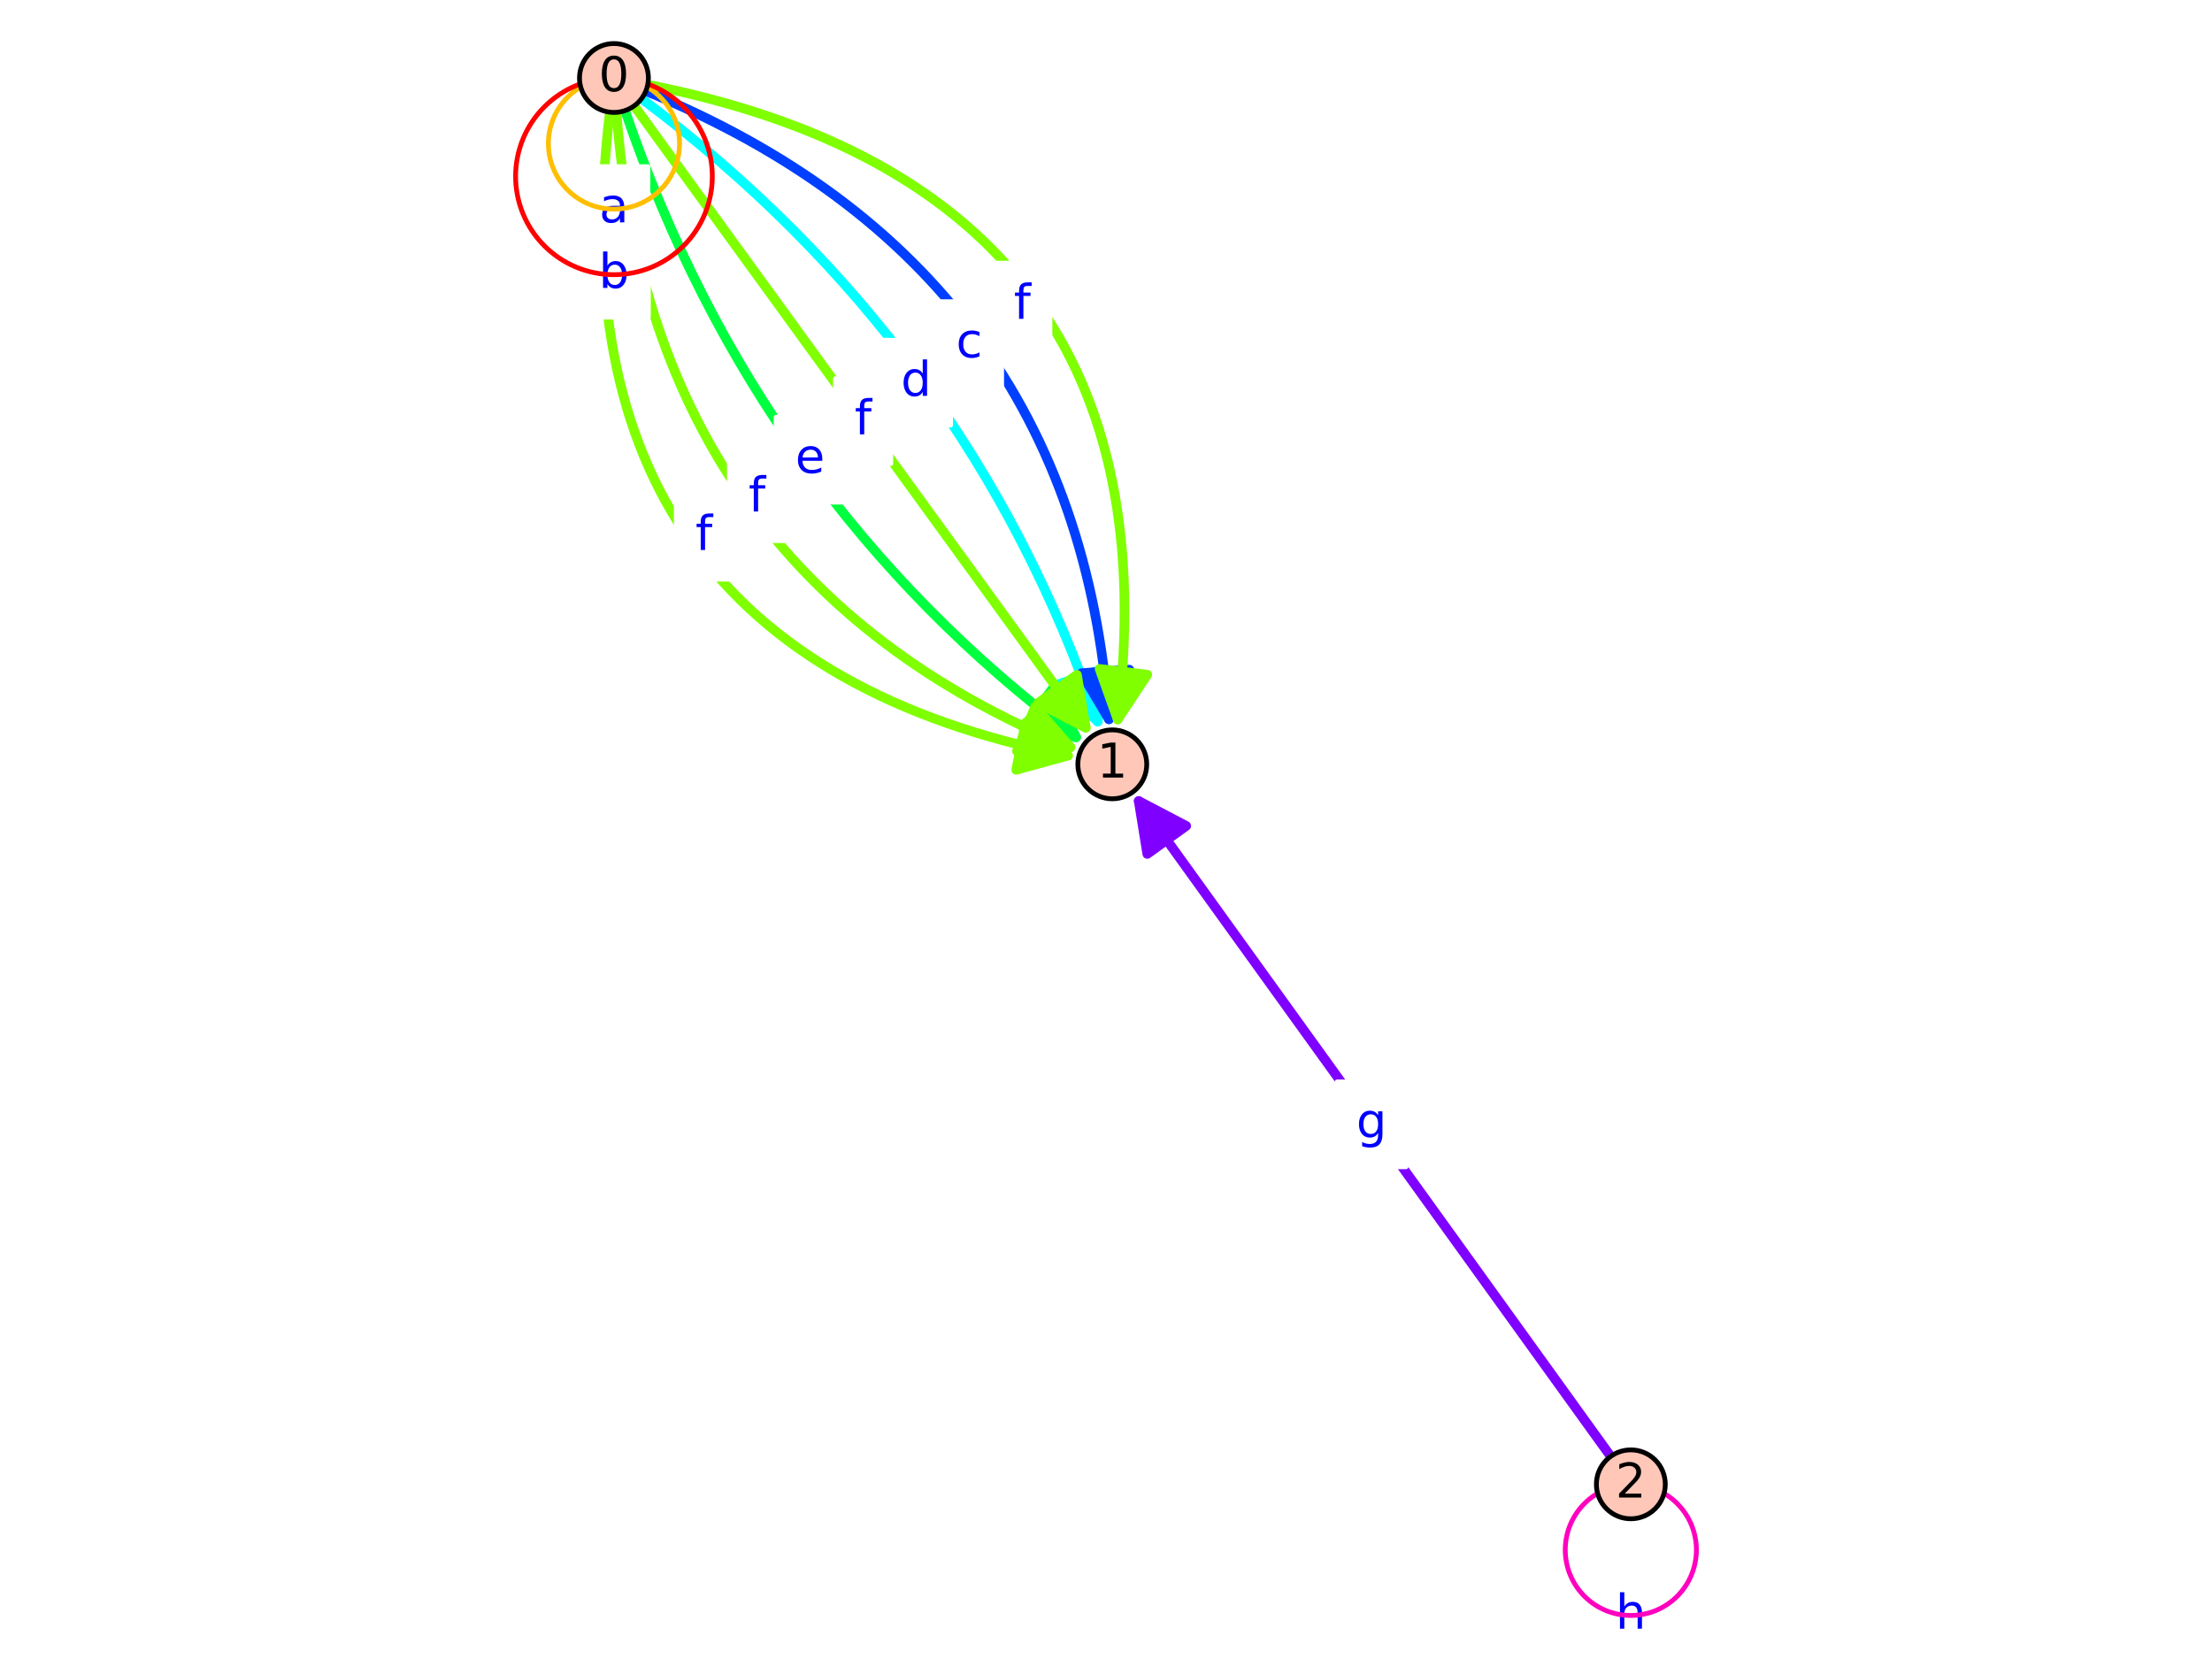 <?xml version="1.0" encoding="utf-8" standalone="no"?>
<!DOCTYPE svg PUBLIC "-//W3C//DTD SVG 1.1//EN"
  "http://www.w3.org/Graphics/SVG/1.1/DTD/svg11.dtd">
<!-- Created with matplotlib (http://matplotlib.org/) -->
<svg height="345.6pt" version="1.1" viewBox="0 0 460.8 345.6" width="460.8pt" xmlns="http://www.w3.org/2000/svg" xmlns:xlink="http://www.w3.org/1999/xlink">
 <defs>
  <style type="text/css">
*{stroke-linecap:butt;stroke-linejoin:round;}
  </style>
 </defs>
 <g id="figure_1">
  <g id="patch_1">
   <path d="M 0 345.6 
L 460.8 345.6 
L 460.8 0 
L 0 0 
z
" style="fill:#ffffff;"/>
  </g>
  <g id="axes_1">
   <g id="patch_2">
    <path d="M 102.49 343.08 
L 358.31 343.08 
L 358.31 2.52 
L 102.49 2.52 
z
" style="fill:#ffffff;"/>
   </g>
   <g id="patch_3">
    <path clip-path="url(#p96a7c35e19)" d="M 133.642 20.548 
Q 201.91 71.685 228.677 150.314 
" style="fill:none;stroke:#00ffff;stroke-linecap:round;stroke-width:2;"/>
    <path clip-path="url(#p96a7c35e19)" d="M 230.188 139.236 
L 228.677 150.314 
L 220.721 142.459 
L 230.188 139.236 
z
" style="fill:#00ffff;stroke:#00ffff;stroke-linecap:round;stroke-width:2;"/>
   </g>
   <g id="patch_4">
    <path clip-path="url(#p96a7c35e19)" d="M 130.211 23.039 
Q 157.698 103.786 224.177 153.582 
" style="fill:none;stroke:#00ff3f;stroke-linecap:round;stroke-width:2;"/>
    <path clip-path="url(#p96a7c35e19)" d="M 219.171 143.585 
L 224.177 153.582 
L 213.176 151.588 
L 219.171 143.585 
z
" style="fill:#00ff3f;stroke:#00ff3f;stroke-linecap:round;stroke-width:2;"/>
   </g>
   <g id="patch_5">
    <path clip-path="url(#p96a7c35e19)" d="M 134.538 18.967 
Q 224.016 55.634 231.013 149.838 
" style="fill:none;stroke:#003fff;stroke-linecap:round;stroke-width:2;"/>
    <path clip-path="url(#p96a7c35e19)" d="M 235.259 139.495 
L 231.013 149.838 
L 225.286 140.236 
L 235.259 139.495 
z
" style="fill:#003fff;stroke:#003fff;stroke-linecap:round;stroke-width:2;"/>
   </g>
   <g id="patch_6">
    <path clip-path="url(#p96a7c35e19)" d="M 128.43 23.402 
Q 135.592 119.836 223.001 155.655 
" style="fill:none;stroke:#7fff00;stroke-linecap:round;stroke-width:2;"/>
    <path clip-path="url(#p96a7c35e19)" d="M 215.644 147.237 
L 223.001 155.655 
L 211.852 156.49 
L 215.644 147.237 
z
" style="fill:#7fff00;stroke:#7fff00;stroke-linecap:round;stroke-width:2;"/>
   </g>
   <g id="patch_7">
    <path clip-path="url(#p96a7c35e19)" d="M 134.939 17.636 
Q 246.122 39.584 232.836 149.88 
" style="fill:none;stroke:#7fff00;stroke-linecap:round;stroke-width:2;"/>
    <path clip-path="url(#p96a7c35e19)" d="M 238.996 140.549 
L 232.836 149.88 
L 229.068 139.353 
L 238.996 140.549 
z
" style="fill:#7fff00;stroke:#7fff00;stroke-linecap:round;stroke-width:2;"/>
   </g>
   <g id="patch_8">
    <path clip-path="url(#p96a7c35e19)" d="M 127.04 23.371 
Q 113.486 135.886 222.476 157.402 
" style="fill:none;stroke:#7fff00;stroke-linecap:round;stroke-width:2;"/>
    <path clip-path="url(#p96a7c35e19)" d="M 213.634 150.56 
L 222.476 157.402 
L 211.697 160.37 
L 213.634 150.56 
z
" style="fill:#7fff00;stroke:#7fff00;stroke-linecap:round;stroke-width:2;"/>
   </g>
   <g id="matplotlib.axis_1"/>
   <g id="matplotlib.axis_2"/>
   <g id="patch_9">
    <path clip-path="url(#p96a7c35e19)" d="M 237.211 166.862 
Q 285.721 234.218 335.538 303.389 
" style="fill:none;stroke:#7f00ff;stroke-linecap:round;stroke-width:2;"/>
    <path clip-path="url(#p96a7c35e19)" d="M 238.998 177.899 
L 237.211 166.862 
L 247.113 172.055 
L 238.998 177.899 
z
" style="fill:#7f00ff;stroke:#7f00ff;stroke-linecap:round;stroke-width:2;"/>
   </g>
   <g id="patch_10">
    <path clip-path="url(#p96a7c35e19)" d="M 132.114 22.053 
Q 179.804 87.735 226.18 151.608 
" style="fill:none;stroke:#7fff00;stroke-linecap:round;stroke-width:2;"/>
    <path clip-path="url(#p96a7c35e19)" d="M 224.351 140.578 
L 226.18 151.608 
L 216.259 146.454 
L 224.351 140.578 
z
" style="fill:#7fff00;stroke:#7fff00;stroke-linecap:round;stroke-width:2;"/>
   </g>
   <g id="text_1">
    <g id="patch_11">
     <path d="M 183.683 88.549 
L 198.031 88.549 
L 198.031 70.871 
L 183.683 70.871 
z
" style="fill:#ffffff;stroke:#ffffff;stroke-linejoin:miter;"/>
    </g>
    <!-- d -->
    <defs>
     <path d="M 45.406 46.391 
L 45.406 75.984 
L 54.391 75.984 
L 54.391 0 
L 45.406 0 
L 45.406 8.203 
Q 42.578 3.328 38.25 0.953 
Q 33.938 -1.422 27.875 -1.422 
Q 17.969 -1.422 11.734 6.484 
Q 5.516 14.406 5.516 27.297 
Q 5.516 40.188 11.734 48.094 
Q 17.969 56 27.875 56 
Q 33.938 56 38.25 53.625 
Q 42.578 51.266 45.406 46.391 
z
M 14.797 27.297 
Q 14.797 17.391 18.875 11.75 
Q 22.953 6.109 30.078 6.109 
Q 37.203 6.109 41.297 11.75 
Q 45.406 17.391 45.406 27.297 
Q 45.406 37.203 41.297 42.844 
Q 37.203 48.484 30.078 48.484 
Q 22.953 48.484 18.875 42.844 
Q 14.797 37.203 14.797 27.297 
z
" id="DejaVuSans-64"/>
    </defs>
    <g style="fill:#0000ff;" transform="translate(187.683 82.469)scale(0.1 -0.1)">
     <use xlink:href="#DejaVuSans-64"/>
    </g>
   </g>
   <g id="text_2">
    <g id="patch_12">
     <path d="M 161.675 104.599 
L 175.828 104.599 
L 175.828 86.921 
L 161.675 86.921 
z
" style="fill:#ffffff;stroke:#ffffff;stroke-linejoin:miter;"/>
    </g>
    <!-- e -->
    <defs>
     <path d="M 56.203 29.594 
L 56.203 25.203 
L 14.891 25.203 
Q 15.484 15.922 20.484 11.062 
Q 25.484 6.203 34.422 6.203 
Q 39.594 6.203 44.453 7.469 
Q 49.312 8.734 54.109 11.281 
L 54.109 2.781 
Q 49.266 0.734 44.188 -0.344 
Q 39.109 -1.422 33.891 -1.422 
Q 20.797 -1.422 13.156 6.188 
Q 5.516 13.812 5.516 26.812 
Q 5.516 40.234 12.766 48.109 
Q 20.016 56 32.328 56 
Q 43.359 56 49.781 48.891 
Q 56.203 41.797 56.203 29.594 
z
M 47.219 32.234 
Q 47.125 39.594 43.094 43.984 
Q 39.062 48.391 32.422 48.391 
Q 24.906 48.391 20.391 44.141 
Q 15.875 39.891 15.188 32.172 
z
" id="DejaVuSans-65"/>
    </defs>
    <g style="fill:#0000ff;" transform="translate(165.675 98.52)scale(0.1 -0.1)">
     <use xlink:href="#DejaVuSans-65"/>
    </g>
   </g>
   <g id="text_3">
    <g id="patch_13">
     <path d="M 195.161 80.524 
L 208.659 80.524 
L 208.659 62.846 
L 195.161 62.846 
z
" style="fill:#ffffff;stroke:#ffffff;stroke-linejoin:miter;"/>
    </g>
    <!-- c -->
    <defs>
     <path d="M 48.781 52.594 
L 48.781 44.188 
Q 44.969 46.297 41.141 47.344 
Q 37.312 48.391 33.406 48.391 
Q 24.656 48.391 19.812 42.844 
Q 14.984 37.312 14.984 27.297 
Q 14.984 17.281 19.812 11.734 
Q 24.656 6.203 33.406 6.203 
Q 37.312 6.203 41.141 7.25 
Q 44.969 8.297 48.781 10.406 
L 48.781 2.094 
Q 45.016 0.344 40.984 -0.531 
Q 36.969 -1.422 32.422 -1.422 
Q 20.062 -1.422 12.781 6.344 
Q 5.516 14.109 5.516 27.297 
Q 5.516 40.672 12.859 48.328 
Q 20.219 56 33.016 56 
Q 37.156 56 41.109 55.141 
Q 45.062 54.297 48.781 52.594 
z
" id="DejaVuSans-63"/>
    </defs>
    <g style="fill:#0000ff;" transform="translate(199.161 74.444)scale(0.1 -0.1)">
     <use xlink:href="#DejaVuSans-63"/>
    </g>
   </g>
   <g id="text_4">
    <g id="patch_14">
     <path d="M 151.938 112.625 
L 163.458 112.625 
L 163.458 94.947 
L 151.938 94.947 
z
" style="fill:#ffffff;stroke:#ffffff;stroke-linejoin:miter;"/>
    </g>
    <!-- f -->
    <defs>
     <path d="M 37.109 75.984 
L 37.109 68.5 
L 28.516 68.5 
Q 23.688 68.5 21.797 66.547 
Q 19.922 64.594 19.922 59.516 
L 19.922 54.688 
L 34.719 54.688 
L 34.719 47.703 
L 19.922 47.703 
L 19.922 0 
L 10.891 0 
L 10.891 47.703 
L 2.297 47.703 
L 2.297 54.688 
L 10.891 54.688 
L 10.891 58.5 
Q 10.891 67.625 15.141 71.797 
Q 19.391 75.984 28.609 75.984 
z
" id="DejaVuSans-66"/>
    </defs>
    <g style="fill:#0000ff;" transform="translate(155.938 106.545)scale(0.1 -0.1)">
     <use xlink:href="#DejaVuSans-66"/>
    </g>
   </g>
   <g id="text_5">
    <g id="patch_15">
     <path d="M 207.203 72.498 
L 218.723 72.498 
L 218.723 54.82 
L 207.203 54.82 
z
" style="fill:#ffffff;stroke:#ffffff;stroke-linejoin:miter;"/>
    </g>
    <!-- f -->
    <g style="fill:#0000ff;" transform="translate(211.203 66.419)scale(0.1 -0.1)">
     <use xlink:href="#DejaVuSans-66"/>
    </g>
   </g>
   <g id="text_6">
    <g id="patch_16">
     <path d="M 140.885 120.65 
L 152.406 120.65 
L 152.406 102.972 
L 140.885 102.972 
z
" style="fill:#ffffff;stroke:#ffffff;stroke-linejoin:miter;"/>
    </g>
    <!-- f -->
    <g style="fill:#0000ff;" transform="translate(144.885 114.57)scale(0.1 -0.1)">
     <use xlink:href="#DejaVuSans-66"/>
    </g>
   </g>
   <g id="text_7">
    <g id="patch_17">
     <path d="M 120.834 52.403 
L 134.962 52.403 
L 134.962 34.725 
L 120.834 34.725 
z
" style="fill:#ffffff;stroke:#ffffff;stroke-linejoin:miter;"/>
    </g>
    <!-- a -->
    <defs>
     <path d="M 34.281 27.484 
Q 23.391 27.484 19.188 25 
Q 14.984 22.516 14.984 16.5 
Q 14.984 11.719 18.141 8.906 
Q 21.297 6.109 26.703 6.109 
Q 34.188 6.109 38.703 11.406 
Q 43.219 16.703 43.219 25.484 
L 43.219 27.484 
z
M 52.203 31.203 
L 52.203 0 
L 43.219 0 
L 43.219 8.297 
Q 40.141 3.328 35.547 0.953 
Q 30.953 -1.422 24.312 -1.422 
Q 15.922 -1.422 10.953 3.297 
Q 6 8.016 6 15.922 
Q 6 25.141 12.172 29.828 
Q 18.359 34.516 30.609 34.516 
L 43.219 34.516 
L 43.219 35.406 
Q 43.219 41.609 39.141 45 
Q 35.062 48.391 27.688 48.391 
Q 23 48.391 18.547 47.266 
Q 14.109 46.141 10.016 43.891 
L 10.016 52.203 
Q 14.938 54.109 19.578 55.047 
Q 24.219 56 28.609 56 
Q 40.484 56 46.344 49.844 
Q 52.203 43.703 52.203 31.203 
z
" id="DejaVuSans-61"/>
    </defs>
    <g style="fill:#0000ff;" transform="translate(124.834 46.323)scale(0.1 -0.1)">
     <use xlink:href="#DejaVuSans-61"/>
    </g>
   </g>
   <g id="text_8">
    <g id="patch_18">
     <path d="M 120.724 66.062 
L 135.072 66.062 
L 135.072 48.384 
L 120.724 48.384 
z
" style="fill:#ffffff;stroke:#ffffff;stroke-linejoin:miter;"/>
    </g>
    <!-- b -->
    <defs>
     <path d="M 48.688 27.297 
Q 48.688 37.203 44.609 42.844 
Q 40.531 48.484 33.406 48.484 
Q 26.266 48.484 22.188 42.844 
Q 18.109 37.203 18.109 27.297 
Q 18.109 17.391 22.188 11.75 
Q 26.266 6.109 33.406 6.109 
Q 40.531 6.109 44.609 11.75 
Q 48.688 17.391 48.688 27.297 
z
M 18.109 46.391 
Q 20.953 51.266 25.266 53.625 
Q 29.594 56 35.594 56 
Q 45.562 56 51.781 48.094 
Q 58.016 40.188 58.016 27.297 
Q 58.016 14.406 51.781 6.484 
Q 45.562 -1.422 35.594 -1.422 
Q 29.594 -1.422 25.266 0.953 
Q 20.953 3.328 18.109 8.203 
L 18.109 0 
L 9.078 0 
L 9.078 75.984 
L 18.109 75.984 
z
" id="DejaVuSans-62"/>
    </defs>
    <g style="fill:#0000ff;" transform="translate(124.724 59.983)scale(0.1 -0.1)">
     <use xlink:href="#DejaVuSans-62"/>
    </g>
   </g>
   <g id="text_9">
    <g id="patch_19">
     <path d="M 332.563 345.37 
L 346.9 345.37 
L 346.9 327.692 
L 332.563 327.692 
z
" style="fill:#ffffff;stroke:#ffffff;stroke-linejoin:miter;"/>
    </g>
    <!-- h -->
    <defs>
     <path d="M 54.891 33.016 
L 54.891 0 
L 45.906 0 
L 45.906 32.719 
Q 45.906 40.484 42.875 44.328 
Q 39.844 48.188 33.797 48.188 
Q 26.516 48.188 22.312 43.547 
Q 18.109 38.922 18.109 30.906 
L 18.109 0 
L 9.078 0 
L 9.078 75.984 
L 18.109 75.984 
L 18.109 46.188 
Q 21.344 51.125 25.703 53.562 
Q 30.078 56 35.797 56 
Q 45.219 56 50.047 50.172 
Q 54.891 44.344 54.891 33.016 
z
" id="DejaVuSans-68"/>
    </defs>
    <g style="fill:#0000ff;" transform="translate(336.563 339.29)scale(0.1 -0.1)">
     <use xlink:href="#DejaVuSans-68"/>
    </g>
   </g>
   <g id="text_10">
    <g id="patch_20">
     <path d="M 278.547 243.058 
L 292.895 243.058 
L 292.895 225.379 
L 278.547 225.379 
z
" style="fill:#ffffff;stroke:#ffffff;stroke-linejoin:miter;"/>
    </g>
    <!-- g -->
    <defs>
     <path d="M 45.406 27.984 
Q 45.406 37.75 41.375 43.109 
Q 37.359 48.484 30.078 48.484 
Q 22.859 48.484 18.828 43.109 
Q 14.797 37.75 14.797 27.984 
Q 14.797 18.266 18.828 12.891 
Q 22.859 7.516 30.078 7.516 
Q 37.359 7.516 41.375 12.891 
Q 45.406 18.266 45.406 27.984 
z
M 54.391 6.781 
Q 54.391 -7.172 48.188 -13.984 
Q 42 -20.797 29.203 -20.797 
Q 24.469 -20.797 20.266 -20.094 
Q 16.062 -19.391 12.109 -17.922 
L 12.109 -9.188 
Q 16.062 -11.328 19.922 -12.344 
Q 23.781 -13.375 27.781 -13.375 
Q 36.625 -13.375 41.016 -8.766 
Q 45.406 -4.156 45.406 5.172 
L 45.406 9.625 
Q 42.625 4.781 38.281 2.391 
Q 33.938 0 27.875 0 
Q 17.828 0 11.672 7.656 
Q 5.516 15.328 5.516 27.984 
Q 5.516 40.672 11.672 48.328 
Q 17.828 56 27.875 56 
Q 33.938 56 38.281 53.609 
Q 42.625 51.219 45.406 46.391 
L 45.406 54.688 
L 54.391 54.688 
z
" id="DejaVuSans-67"/>
    </defs>
    <g style="fill:#0000ff;" transform="translate(282.547 236.978)scale(0.1 -0.1)">
     <use xlink:href="#DejaVuSans-67"/>
    </g>
   </g>
   <g id="text_11">
    <g id="patch_21">
     <path d="M 174.044 96.574 
L 185.564 96.574 
L 185.564 78.896 
L 174.044 78.896 
z
" style="fill:#ffffff;stroke:#ffffff;stroke-linejoin:miter;"/>
    </g>
    <!-- f -->
    <g style="fill:#0000ff;" transform="translate(178.044 90.494)scale(0.1 -0.1)">
     <use xlink:href="#DejaVuSans-66"/>
    </g>
   </g>
   <g id="patch_22">
    <path clip-path="url(#p96a7c35e19)" d="M 127.898 43.564 
C 131.52 43.564 134.995 42.125 137.556 39.563 
C 140.118 37.002 141.557 33.527 141.557 29.905 
C 141.557 26.282 140.118 22.808 137.556 20.246 
C 134.995 17.685 131.52 16.246 127.898 16.246 
C 124.275 16.246 120.801 17.685 118.239 20.246 
C 115.678 22.808 114.239 26.282 114.239 29.905 
C 114.239 33.527 115.678 37.002 118.239 39.563 
C 120.801 42.125 124.275 43.564 127.898 43.564 
z
" style="fill:none;stroke:#ffbf00;stroke-linejoin:miter;"/>
   </g>
   <g id="patch_23">
    <path clip-path="url(#p96a7c35e19)" d="M 127.898 57.223 
C 133.332 57.223 138.543 55.064 142.386 51.222 
C 146.228 47.38 148.387 42.168 148.387 36.734 
C 148.387 31.301 146.228 26.089 142.386 22.247 
C 138.543 18.405 133.332 16.246 127.898 16.246 
C 122.464 16.246 117.252 18.405 113.41 22.247 
C 109.568 26.089 107.409 31.301 107.409 36.734 
C 107.409 42.168 109.568 47.38 113.41 51.222 
C 117.252 55.064 122.464 57.223 127.898 57.223 
z
" style="fill:none;stroke:#ff0000;stroke-linejoin:miter;"/>
   </g>
   <g id="patch_24">
    <path clip-path="url(#p96a7c35e19)" d="M 339.732 336.531 
C 343.354 336.531 346.829 335.092 349.39 332.53 
C 351.952 329.969 353.391 326.494 353.391 322.872 
C 353.391 319.249 351.952 315.775 349.39 313.213 
C 346.829 310.652 343.354 309.212 339.732 309.212 
C 336.109 309.212 332.635 310.652 330.073 313.213 
C 327.512 315.775 326.072 319.249 326.072 322.872 
C 326.072 326.494 327.512 329.969 330.073 332.53 
C 332.635 335.092 336.109 336.531 339.732 336.531 
z
" style="fill:none;stroke:#ff00bf;stroke-linejoin:miter;"/>
   </g>
   <g id="patch_25">
    <path d="M 127.898 23.422 
C 129.801 23.422 131.627 22.666 132.972 21.32 
C 134.318 19.974 135.074 18.149 135.074 16.246 
C 135.074 14.342 134.318 12.517 132.972 11.171 
C 131.627 9.825 129.801 9.069 127.898 9.069 
C 125.995 9.069 124.169 9.825 122.823 11.171 
C 121.478 12.517 120.721 14.342 120.721 16.246 
C 120.721 18.149 121.478 19.974 122.823 21.32 
C 124.169 22.666 125.995 23.422 127.898 23.422 
z
" style="fill:#fec7b8;stroke:#000000;stroke-linejoin:miter;"/>
   </g>
   <g id="patch_26">
    <path d="M 231.711 166.401 
C 233.614 166.401 235.439 165.645 236.785 164.299 
C 238.131 162.953 238.887 161.128 238.887 159.225 
C 238.887 157.321 238.131 155.496 236.785 154.15 
C 235.439 152.804 233.614 152.048 231.711 152.048 
C 229.807 152.048 227.982 152.804 226.636 154.15 
C 225.29 155.496 224.534 157.321 224.534 159.225 
C 224.534 161.128 225.29 162.953 226.636 164.299 
C 227.982 165.645 229.807 166.401 231.711 166.401 
z
" style="fill:#fec7b8;stroke:#000000;stroke-linejoin:miter;"/>
   </g>
   <g id="patch_27">
    <path d="M 339.732 316.389 
C 341.635 316.389 343.46 315.633 344.806 314.287 
C 346.152 312.941 346.908 311.116 346.908 309.212 
C 346.908 307.309 346.152 305.484 344.806 304.138 
C 343.46 302.792 341.635 302.036 339.732 302.036 
C 337.828 302.036 336.003 302.792 334.657 304.138 
C 333.311 305.484 332.555 307.309 332.555 309.212 
C 332.555 311.116 333.311 312.941 334.657 314.287 
C 336.003 315.633 337.828 316.389 339.732 316.389 
z
" style="fill:#fec7b8;stroke:#000000;stroke-linejoin:miter;"/>
   </g>
   <g id="text_12">
    <!-- 0 -->
    <defs>
     <path d="M 31.781 66.406 
Q 24.172 66.406 20.328 58.906 
Q 16.5 51.422 16.5 36.375 
Q 16.5 21.391 20.328 13.891 
Q 24.172 6.391 31.781 6.391 
Q 39.453 6.391 43.281 13.891 
Q 47.125 21.391 47.125 36.375 
Q 47.125 51.422 43.281 58.906 
Q 39.453 66.406 31.781 66.406 
z
M 31.781 74.219 
Q 44.047 74.219 50.516 64.516 
Q 56.984 54.828 56.984 36.375 
Q 56.984 17.969 50.516 8.266 
Q 44.047 -1.422 31.781 -1.422 
Q 19.531 -1.422 13.062 8.266 
Q 6.594 17.969 6.594 36.375 
Q 6.594 54.828 13.062 64.516 
Q 19.531 74.219 31.781 74.219 
z
" id="DejaVuSans-30"/>
    </defs>
    <g transform="translate(124.717 19.005)scale(0.1 -0.1)">
     <use xlink:href="#DejaVuSans-30"/>
    </g>
   </g>
   <g id="text_13">
    <!-- 1 -->
    <defs>
     <path d="M 12.406 8.297 
L 28.516 8.297 
L 28.516 63.922 
L 10.984 60.406 
L 10.984 69.391 
L 28.422 72.906 
L 38.281 72.906 
L 38.281 8.297 
L 54.391 8.297 
L 54.391 0 
L 12.406 0 
z
" id="DejaVuSans-31"/>
    </defs>
    <g transform="translate(228.529 161.984)scale(0.1 -0.1)">
     <use xlink:href="#DejaVuSans-31"/>
    </g>
   </g>
   <g id="text_14">
    <!-- 2 -->
    <defs>
     <path d="M 19.188 8.297 
L 53.609 8.297 
L 53.609 0 
L 7.328 0 
L 7.328 8.297 
Q 12.938 14.109 22.625 23.891 
Q 32.328 33.688 34.812 36.531 
Q 39.547 41.844 41.422 45.531 
Q 43.312 49.219 43.312 52.781 
Q 43.312 58.594 39.234 62.25 
Q 35.156 65.922 28.609 65.922 
Q 23.969 65.922 18.812 64.312 
Q 13.672 62.703 7.812 59.422 
L 7.812 69.391 
Q 13.766 71.781 18.938 73 
Q 24.125 74.219 28.422 74.219 
Q 39.75 74.219 46.484 68.547 
Q 53.219 62.891 53.219 53.422 
Q 53.219 48.922 51.531 44.891 
Q 49.859 40.875 45.406 35.406 
Q 44.188 33.984 37.641 27.219 
Q 31.109 20.453 19.188 8.297 
z
" id="DejaVuSans-32"/>
    </defs>
    <g transform="translate(336.55 311.972)scale(0.1 -0.1)">
     <use xlink:href="#DejaVuSans-32"/>
    </g>
   </g>
  </g>
 </g>
 <defs>
  <clipPath id="p96a7c35e19">
   <rect height="340.56" width="255.821" x="102.49" y="2.52"/>
  </clipPath>
 </defs>
</svg>
